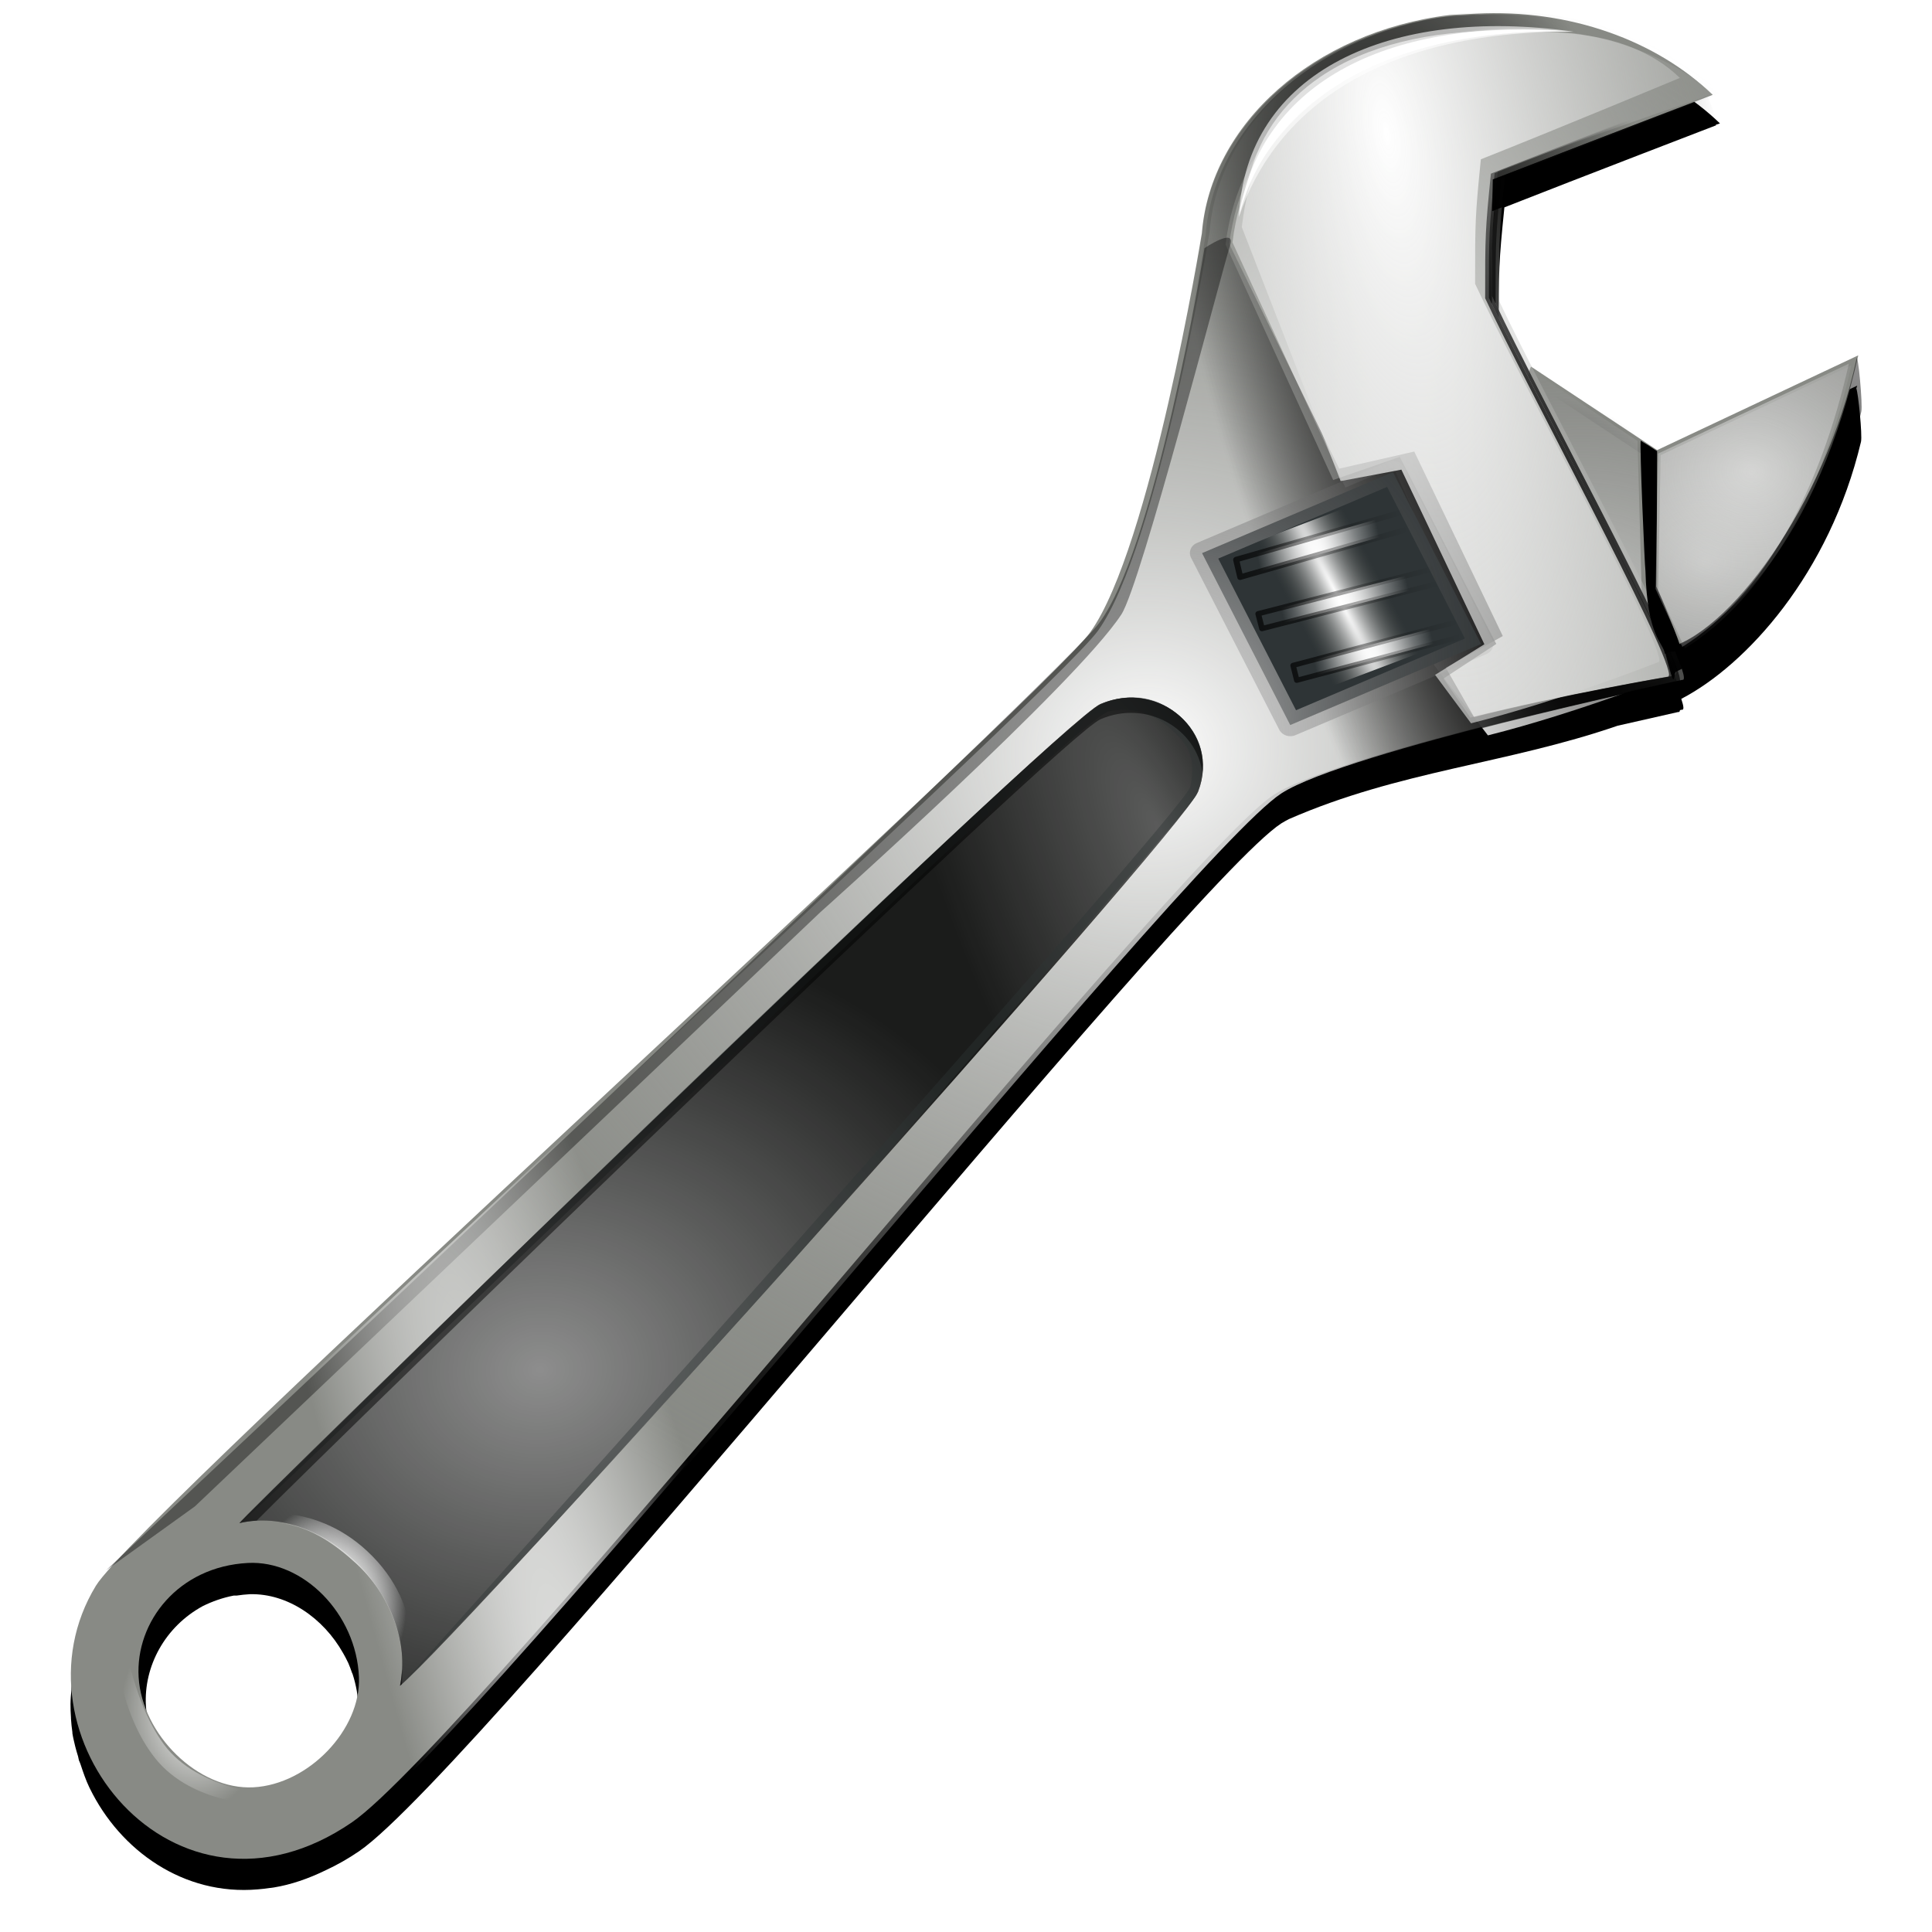 <?xml version="1.0" encoding="UTF-8" standalone="no"?>
<!-- Created with Inkscape (http://www.inkscape.org/) -->

<svg
   width="256"
   height="256"
   viewBox="0 0 256 256"
   version="1.1"
   id="svg1"
   inkscape:version="1.4 (e7c3feb100, 2024-10-09)"
   sodipodi:docname="config.svg"
   xmlns:inkscape="http://www.inkscape.org/namespaces/inkscape"
   xmlns:sodipodi="http://sodipodi.sourceforge.net/DTD/sodipodi-0.dtd"
   xmlns:xlink="http://www.w3.org/1999/xlink"
   xmlns="http://www.w3.org/2000/svg"
   xmlns:svg="http://www.w3.org/2000/svg">
  <sodipodi:namedview
     id="namedview1"
     pagecolor="#ffffff"
     bordercolor="#666666"
     borderopacity="1.0"
     inkscape:showpageshadow="2"
     inkscape:pageopacity="0.0"
     inkscape:pagecheckerboard="0"
     inkscape:deskcolor="#d1d1d1"
     inkscape:document-units="mm"
     inkscape:zoom="1.0393815"
     inkscape:cx="-25.014877"
     inkscape:cy="199.63796"
     inkscape:window-width="1920"
     inkscape:window-height="1006"
     inkscape:window-x="0"
     inkscape:window-y="0"
     inkscape:window-maximized="1"
     inkscape:current-layer="svg1" />
  <defs
     id="defs1">
    <radialGradient
       inkscape:collect="always"
       xlink:href="#linearGradient5928"
       id="radialGradient3937"
       gradientUnits="userSpaceOnUse"
       gradientTransform="matrix(0.97,-0.063,0.064,0.881,-65.404,1.123)"
       cx="154.178"
       cy="33.309"
       fx="154.178"
       fy="33.309"
       r="11.547" />
    <linearGradient
       inkscape:collect="always"
       id="linearGradient5928">
      <stop
         style="stop-color:#000000;stop-opacity:1;"
         offset="0"
         id="stop5930" />
      <stop
         style="stop-color:#000000;stop-opacity:0;"
         offset="1"
         id="stop5932" />
    </linearGradient>
    <filter
       inkscape:collect="always"
       id="filter3933"
       x="-0.037"
       y="-0.035"
       width="1.073"
       height="1.071">
      <feGaussianBlur
         inkscape:collect="always"
         stdDeviation="1.482"
         id="feGaussianBlur3935" />
    </filter>
    <radialGradient
       inkscape:collect="always"
       xlink:href="#linearGradient5928"
       id="radialGradient9655"
       gradientUnits="userSpaceOnUse"
       gradientTransform="matrix(1,0,0,0.932,3.581,-10.168)"
       cx="154.178"
       cy="33.309"
       fx="154.178"
       fy="33.309"
       r="11.547" />
    <radialGradient
       inkscape:collect="always"
       xlink:href="#linearGradient4174"
       id="radialGradient9657"
       gradientUnits="userSpaceOnUse"
       gradientTransform="matrix(5.093,0.037,-0.033,4.588,-711.648,-118.823)"
       cx="173.353"
       cy="29.474"
       fx="173.353"
       fy="29.474"
       r="7.125" />
    <linearGradient
       id="linearGradient4174">
      <stop
         style="stop-color:#ffffff;stop-opacity:1;"
         offset="0"
         id="stop4176" />
      <stop
         style="stop-color:#3e3e3e;stop-opacity:0;"
         offset="1"
         id="stop4178" />
    </linearGradient>
    <radialGradient
       inkscape:collect="always"
       xlink:href="#linearGradient4174"
       id="radialGradient9659"
       gradientUnits="userSpaceOnUse"
       gradientTransform="matrix(7.9,-0.133,0.103,6.099,-1031.154,-297.761)"
       cx="150.178"
       cy="56.317"
       fx="150.178"
       fy="56.317"
       r="4.696" />
    <radialGradient
       inkscape:collect="always"
       xlink:href="#linearGradient22831"
       id="radialGradient22837"
       cx="78.345"
       cy="47.897"
       fx="78.345"
       fy="47.897"
       r="59.07"
       gradientTransform="matrix(2.056,-0.254,0.262,1.87,-21.692,29.888)"
       gradientUnits="userSpaceOnUse" />
    <linearGradient
       id="linearGradient22831">
      <stop
         style="stop-color:#ffffff;stop-opacity:1;"
         offset="0"
         id="stop22833" />
      <stop
         style="stop-color:#888a85;stop-opacity:0;"
         offset="1"
         id="stop22835" />
    </linearGradient>
    <radialGradient
       inkscape:collect="always"
       xlink:href="#linearGradient22831"
       id="radialGradient10545"
       cx="222.099"
       cy="1.235"
       fx="222.099"
       fy="1.235"
       r="16.391"
       gradientTransform="matrix(4.756,-0.615,2.081,13.736,-872.781,215.614)"
       gradientUnits="userSpaceOnUse" />
    <radialGradient
       inkscape:collect="always"
       xlink:href="#linearGradient5928"
       id="radialGradient25491"
       cx="302.089"
       cy="-10.284"
       fx="302.089"
       fy="-10.284"
       r="59.073"
       gradientTransform="matrix(0.571,-0.194,0.681,1.748,39.184,150.533)"
       gradientUnits="userSpaceOnUse" />
    <radialGradient
       inkscape:collect="always"
       xlink:href="#linearGradient5928"
       id="radialGradient27252"
       gradientUnits="userSpaceOnUse"
       gradientTransform="matrix(0.571,-0.194,0.681,1.748,39.68,150.471)"
       cx="302.089"
       cy="-10.284"
       fx="302.089"
       fy="-10.284"
       r="59.073" />
    <radialGradient
       inkscape:collect="always"
       xlink:href="#linearGradient17579"
       id="radialGradient19335"
       cx="64.035"
       cy="72.254"
       fx="64.035"
       fy="72.254"
       r="8.072"
       gradientTransform="matrix(0.354,-4.171,5.033,-1.52,-331.365,448.841)"
       gradientUnits="userSpaceOnUse" />
    <linearGradient
       id="linearGradient17579">
      <stop
         style="stop-color:#ffffff;stop-opacity:1;"
         offset="0"
         id="stop17581" />
      <stop
         style="stop-color:#000000;stop-opacity:0;"
         offset="1"
         id="stop17583" />
    </linearGradient>
    <radialGradient
       inkscape:collect="always"
       xlink:href="#linearGradient15825"
       id="radialGradient15831"
       cx="77.371"
       cy="64.804"
       fx="77.371"
       fy="64.804"
       r="4.142"
       gradientTransform="matrix(0.719,0.052,0.124,10.146,11.772,-600.324)"
       gradientUnits="userSpaceOnUse" />
    <linearGradient
       id="linearGradient15825">
      <stop
         style="stop-color:#ffffff;stop-opacity:1;"
         offset="0"
         id="stop15827" />
      <stop
         style="stop-color:#555753;stop-opacity:0;"
         offset="1"
         id="stop15829" />
    </linearGradient>
    <radialGradient
       inkscape:collect="always"
       xlink:href="#linearGradient11428"
       id="radialGradient12309"
       cx="94.138"
       cy="38.928"
       fx="94.138"
       fy="38.928"
       r="6.873"
       gradientTransform="matrix(0.581,0.006,-0.075,9.383,36.031,-309.666)"
       gradientUnits="userSpaceOnUse" />
    <linearGradient
       inkscape:collect="always"
       id="linearGradient11428">
      <stop
         style="stop-color:#ffffff;stop-opacity:1;"
         offset="0"
         id="stop11430" />
      <stop
         style="stop-color:#ffffff;stop-opacity:0;"
         offset="1"
         id="stop11432" />
    </linearGradient>
    <linearGradient
       inkscape:collect="always"
       xlink:href="#linearGradient13184"
       id="linearGradient13190"
       x1="79.735"
       y1="48.539"
       x2="95"
       y2="48.539"
       gradientUnits="userSpaceOnUse"
       gradientTransform="matrix(0.737,-6.658052e-7,1.272726e-7,1.016,23.723,1.032)" />
    <linearGradient
       id="linearGradient13184">
      <stop
         style="stop-color:#000000;stop-opacity:0.667;"
         offset="0"
         id="stop13186" />
      <stop
         style="stop-color:#000000;stop-opacity:0;"
         offset="1"
         id="stop13188" />
    </linearGradient>
    <radialGradient
       inkscape:collect="always"
       xlink:href="#linearGradient11428"
       id="radialGradient14940"
       gradientUnits="userSpaceOnUse"
       gradientTransform="matrix(0.566,0.005,-0.073,8.025,38.463,-251.365)"
       cx="94.138"
       cy="38.928"
       fx="94.138"
       fy="38.928"
       r="6.873" />
    <linearGradient
       inkscape:collect="always"
       xlink:href="#linearGradient13184"
       id="linearGradient14942"
       gradientUnits="userSpaceOnUse"
       gradientTransform="matrix(0.718,5.475357e-7,-1.861064e-8,0.869,26.477,14.374)"
       x1="79.735"
       y1="48.539"
       x2="95"
       y2="48.539" />
    <radialGradient
       inkscape:collect="always"
       xlink:href="#linearGradient11428"
       id="radialGradient14946"
       gradientUnits="userSpaceOnUse"
       gradientTransform="matrix(0.603,0.005,-0.077,7.999,33.705,-255.13)"
       cx="94.138"
       cy="38.928"
       fx="94.138"
       fy="38.928"
       r="6.873" />
    <linearGradient
       inkscape:collect="always"
       xlink:href="#linearGradient13184"
       id="linearGradient14948"
       gradientUnits="userSpaceOnUse"
       gradientTransform="matrix(0.765,-9.213433e-7,-8.915483e-8,0.866,20.941,9.725)"
       x1="79.735"
       y1="48.539"
       x2="95"
       y2="48.539" />
    <linearGradient
       inkscape:collect="always"
       xlink:href="#linearGradient5928"
       id="linearGradient23728"
       x1="105.581"
       y1="11.271"
       x2="120.069"
       y2="11.271"
       gradientUnits="userSpaceOnUse"
       gradientTransform="matrix(1.069,-0.132,0.134,0.956,-30.264,-3.132)" />
    <filter
       inkscape:collect="always"
       id="filter3737"
       x="-0.048"
       y="-0.095"
       width="1.097"
       height="1.19">
      <feGaussianBlur
         inkscape:collect="always"
         stdDeviation="0.301"
         id="feGaussianBlur3739" />
    </filter>
    <linearGradient
       inkscape:collect="always"
       xlink:href="#linearGradient5928"
       id="linearGradient26375"
       x1="114.744"
       y1="51.132"
       x2="141.673"
       y2="13.185"
       gradientUnits="userSpaceOnUse"
       gradientTransform="matrix(2.056,-0.254,0.268,1.912,-21.985,27.373)" />
    <radialGradient
       inkscape:collect="always"
       xlink:href="#linearGradient22831"
       id="radialGradient27256"
       gradientUnits="userSpaceOnUse"
       gradientTransform="matrix(2.378,-0.308,1.04,6.868,-451.835,89.577)"
       cx="224.464"
       cy="-4.226"
       fx="224.464"
       fy="-4.226"
       r="16.391" />
    <filter
       inkscape:collect="always"
       id="filter3985"
       x="-0.015"
       y="-0.01"
       width="1.031"
       height="1.02">
      <feGaussianBlur
         inkscape:collect="always"
         stdDeviation="0.187"
         id="feGaussianBlur3987" />
    </filter>
    <radialGradient
       inkscape:collect="always"
       xlink:href="#linearGradient11428"
       id="radialGradient34276"
       gradientUnits="userSpaceOnUse"
       gradientTransform="matrix(-2.067,0.158,-0.232,-2.715,87.859,493.419)"
       cx="19.006"
       cy="99.121"
       fx="19.006"
       fy="99.121"
       r="4.603" />
    <radialGradient
       inkscape:collect="always"
       xlink:href="#linearGradient4174"
       id="radialGradient34303"
       gradientUnits="userSpaceOnUse"
       gradientTransform="matrix(9.889,-0.571,0.568,8.678,-1505.304,-82.542)"
       cx="174.077"
       cy="28.16"
       fx="174.077"
       fy="28.16"
       r="7.125" />
    <radialGradient
       inkscape:collect="always"
       xlink:href="#linearGradient11428"
       id="radialGradient3758"
       cx="27.961"
       cy="118.944"
       fx="27.961"
       fy="118.944"
       r="54.614"
       gradientTransform="matrix(0.437,-0.136,1.533,4.914,-94.089,-279.725)"
       gradientUnits="userSpaceOnUse" />
    <radialGradient
       inkscape:collect="always"
       xlink:href="#linearGradient11428"
       id="radialGradient4005"
       gradientUnits="userSpaceOnUse"
       gradientTransform="matrix(0.93,2.007,-0.571,0.392,138.714,-29.169)"
       cx="62.262"
       cy="77.168"
       fx="56.313"
       fy="65.785"
       r="33.898" />
    <radialGradient
       inkscape:collect="always"
       xlink:href="#linearGradient11428"
       id="radialGradient8652"
       gradientUnits="userSpaceOnUse"
       gradientTransform="matrix(2.056,-0.254,0.242,1.726,8.898,71.708)"
       cx="22.596"
       cy="66.949"
       fx="22.596"
       fy="66.949"
       r="33.898" />
    <radialGradient
       inkscape:collect="always"
       xlink:href="#linearGradient11428"
       id="radialGradient8648"
       gradientUnits="userSpaceOnUse"
       gradientTransform="matrix(2.056,-0.254,0.356,2.542,-30.716,-34.978)"
       cx="18.988"
       cy="99.099"
       fx="18.988"
       fy="99.099"
       r="4.909" />
    <radialGradient
       inkscape:collect="always"
       xlink:href="#linearGradient11428"
       id="radialGradient8645"
       gradientUnits="userSpaceOnUse"
       gradientTransform="matrix(2.056,-0.254,0.356,2.542,-30.716,-34.978)"
       cx="18.988"
       cy="99.099"
       fx="18.988"
       fy="99.099"
       r="4.909" />
    <filter
       inkscape:collect="always"
       id="filter3989"
       x="-0.009"
       y="-0.017"
       width="1.019"
       height="1.033">
      <feGaussianBlur
         inkscape:collect="always"
         stdDeviation="0.086"
         id="feGaussianBlur3991" />
    </filter>
    <filter
       inkscape:collect="always"
       id="filter3995"
       x="-0.025"
       y="-0.04"
       width="1.049"
       height="1.081">
      <feGaussianBlur
         inkscape:collect="always"
         stdDeviation="0.174"
         id="feGaussianBlur3997" />
    </filter>
  </defs>
  <path
     style="fill:#000000;fill-opacity:1;fill-rule:evenodd;stroke:url(#radialGradient3937);stroke-width:1.578;stroke-linecap:round;stroke-linejoin:round;stroke-miterlimit:4;stroke-dasharray:none;stroke-opacity:1;filter:url(#filter3933)"
     d="m 85.096,-14.654 c -0.388,0.002 -0.764,0.011 -1.156,0.031 -0.041,0.002 -0.084,-0.002 -0.125,0 -0.229,0.013 -1.084,0.055 -1.156,0.062 -0.063,0.007 -0.153,-0.005 -0.219,0 -0.071,0.008 -0.148,0.023 -0.219,0.031 -0.641,0.079 -1.289,0.184 -1.906,0.312 -7.767,1.432 -13.666,6.637 -14.844,12.906 -0.052,0.265 -0.091,0.543 -0.125,0.812 -0.021,0.177 -0.049,0.353 -0.062,0.531 -0.005,0.033 -0.026,0.092 -0.031,0.125 0,0 -3.381,20.71 -7.375,26.281 -0.098,0.137 -0.232,0.332 -0.438,0.562 -1.44,1.508 -4.713,4.672 -8.781,8.594 -15.887,15.088 -47.183,43.767 -54.906,52 -0.09,0.085 -1.062,1 -1.062,1 l 0.406,-0.281 c -0.53,0.587 -0.929,1.042 -1.094,1.312 -0.745,1.224 -1.225,2.509 -1.469,3.812 -0.004,0.02 0.004,0.043 0,0.062 -0.055,0.305 -0.095,0.6 -0.125,0.906 -0.003,0.03 0.003,0.064 0,0.094 -0.028,0.307 -0.059,0.631 -0.062,0.938 -1.6e-4,0.011 1.3e-4,0.021 0,0.031 -0.002,0.305 0.01,0.603 0.031,0.906 0.001,0.021 -0.001,0.042 0,0.062 0.023,0.303 0.048,0.607 0.094,0.906 0.003,0.021 -0.003,0.042 0,0.062 0.047,0.299 0.119,0.581 0.188,0.875 0.051,0.226 0.124,0.433 0.188,0.656 0.027,0.092 0.034,0.19 0.062,0.281 0.007,0.022 0.024,0.04 0.031,0.062 0.017,0.053 0.045,0.103 0.062,0.156 0.174,0.525 0.354,1.065 0.594,1.562 0.01,0.02 0.021,0.042 0.031,0.062 2.013,4.121 6.216,7.114 11.125,6.688 0.262,-0.017 0.546,-0.056 0.812,-0.094 0.01,-0.002 0.021,0.002 0.031,0 0.072,-0.01 0.147,-0.019 0.219,-0.031 1.128,-0.184 2.292,-0.58 3.469,-1.156 0.728,-0.339 1.45,-0.746 2.188,-1.25 7.777,-5.322 54.752,-63.992 61.094,-68.094 0.136,-0.088 0.33,-0.19 0.5,-0.281 7.346,-3.211 14.401,-3.648 21.781,-6.188 2.389,-0.546 4,-0.906 4,-0.906 0.005,0.001 0.026,-5.44e-4 0.031,0 0.004,-5e-5 0.027,6.35e-4 0.031,0 0.003,-0.002 0.028,-0.029 0.031,-0.031 0.002,-0.004 0.03,-0.027 0.031,-0.031 0.001,-0.005 -8.9e-4,-0.025 0,-0.031 5e-4,-0.006 0.001,-0.022 0,-0.031 0.003,-7.45e-4 0.125,-0.031 0.125,-0.031 0.162,0.036 0.139,-0.207 -0.031,-0.719 4.289,-2.226 9.821,-8.274 11.906,-17.031 0.101,-0.424 -0.194,-3.349 -0.312,-3.531 0.015,-0.064 0.048,-0.123 0.062,-0.188 l -13.312,6.281 -8.219,-5.469 c -0.887,-1.739 -1.712,-3.319 -2.219,-4.406 4e-5,-4.128 -0.003,-4.478 0.375,-8.219 5.075,-1.998 14.031,-5.438 14.031,-5.438 -0.011,-0.01 -0.021,-0.021 -0.031,-0.031 0.013,-0.005 0.281,-0.094 0.281,-0.094 -3.467,-3.34 -8.717,-5.428 -14.531,-5.406 z M 2.253,88.19 c 2.457,-0.058 4.838,1.56 6.156,3.906 0.109,0.199 0.219,0.385 0.312,0.594 0.01,0.022 0.022,0.041 0.031,0.062 0.092,0.21 0.175,0.437 0.25,0.656 0.008,0.022 0.024,0.041 0.031,0.062 0.121,0.364 0.212,0.742 0.281,1.125 0.032,0.167 0.041,0.33 0.062,0.5 0.023,0.197 0.054,0.394 0.062,0.594 0.127,3.16 -2.739,6.436 -6,7.156 -0.165,0.022 -0.334,0.023 -0.5,0.031 -3.652,0.191 -7.365,-3.465 -7.594,-7.281 -0.157,-2.629 1.265,-5.261 3.781,-6.625 0.611,-0.3 1.306,-0.549 2.031,-0.688 0.061,-0.009 0.126,0.007 0.188,0 0.295,-0.045 0.595,-0.077 0.906,-0.094 z"
     id="path3762"
     sodipodi:nodetypes="csssssccsscscccccsssssssssssssssssscssscsscccssssssccscccccccscccsssssssscsscssc"
     transform="matrix(2,0,0,2,28.648,34.861)" />
  <g
     id="g8758"
     transform="matrix(1.941,-0.126,0.138,1.89,-107.661,52.781)"
     inkscape:r_cx="true"
     inkscape:r_cy="true">
    <path
       sodipodi:nodetypes="cccsc"
       inkscape:r_cy="true"
       inkscape:r_cx="true"
       id="path3285"
       d="m 181.676,9.099 -14.132,5.699 -8.155,-6.393 c -1.071,1.417 -1.886,21.693 3.102,21.521 9.132,-0.316 15.806,-9.326 19.185,-20.827 z"
       style="opacity:1;fill:#888a85;fill-opacity:1;fill-rule:evenodd;stroke:url(#radialGradient9655);stroke-width:1.644;stroke-linecap:round;stroke-linejoin:round;stroke-miterlimit:4;stroke-dasharray:none;stroke-opacity:1" />
    <path
       inkscape:r_cy="true"
       inkscape:r_cx="true"
       id="path3293"
       d="m 181.161,9.76 -13.406,5.406 -0.844,9.438 1.531,4.156 c 5.846,-3.223 10.196,-10.413 12.719,-19 z"
       style="opacity:0.514;fill:url(#radialGradient9657);fill-opacity:1;fill-rule:evenodd;stroke:none;stroke-width:2.144;stroke-linecap:round;stroke-linejoin:round;stroke-miterlimit:4;stroke-dasharray:none;stroke-opacity:1" />
    <path
       inkscape:r_cy="true"
       inkscape:r_cx="true"
       id="path5936"
       d="m 159.316,8.597 c -0.004,0.006 -0.027,0.025 -0.031,0.031 -0.008,0.013 -0.023,0.047 -0.031,0.062 -1.039,2.097 -1.735,21.607 3.156,21.437 1.081,-0.037 2.146,-0.198 3.156,-0.469 l 0.688,-15.594 z"
       style="opacity:0.514;fill:url(#radialGradient9659);fill-opacity:1;fill-rule:evenodd;stroke:none;stroke-width:1.644;stroke-linecap:round;stroke-linejoin:round;stroke-miterlimit:4;stroke-dasharray:none;stroke-opacity:1" />
  </g>
  <path
     style="fill:#888a85;fill-opacity:1;fill-rule:evenodd;stroke:none;stroke-width:4.288;stroke-linecap:round;stroke-linejoin:round;stroke-miterlimit:4;stroke-dasharray:none;stroke-opacity:1"
     d="m 192.081,1.99 c -18.013,2.214 -31.707,14.456 -32.828,28.925 -0.01,0.065 -0.041,0.204 -0.051,0.269 0,0 -6.746,41.439 -14.733,52.582 C 138.2,92.513 18.356,200.843 12.71,210.114 0.784,229.697 23.023,257.622 46.617,241.478 62.171,230.834 156.086,113.526 168.771,105.324 c 8.574,-5.545 53.11,-15.038 53.11,-15.038 2.597,0.583 -18.557,-37.982 -24.25,-50.178 8e-5,-8.284 -0.018,-8.956 0.747,-16.509 C 208.432,19.635 226.939,12.568 226.939,12.568 219.543,5.442 208.092,1.152 195.539,1.809 c -0.082,0.004 -0.184,0.009 -0.266,0.014 -0.457,0.026 -2.116,0.103 -2.261,0.118 -0.126,0.013 -0.334,0.015 -0.466,0.024 -0.142,0.016 -0.324,0.007 -0.466,0.024 z M 32.852,207.1 c 7.305,-0.382 14.372,6.711 14.71,15.125 0.28,6.961 -6.682,14.219 -13.986,14.602 -7.305,0.382 -14.749,-6.961 -15.206,-14.593 -0.439,-7.334 5.25,-14.651 14.483,-15.134 z"
     id="path2388"
     inkscape:r_cx="true"
     inkscape:r_cy="true"
     sodipodi:nodetypes="cccssssccccssssccssss" />
  <path
     sodipodi:nodetypes="cccssssccccssssccssss"
     inkscape:r_cy="true"
     inkscape:r_cx="true"
     id="path21956"
     d="M 193.107,1.789 C 175.093,4.003 161.399,16.245 160.279,30.714 c -0.01,0.065 -0.041,0.204 -0.051,0.269 0,0 -6.746,41.439 -14.733,52.582 C 139.226,92.312 19.382,200.641 13.736,209.913 1.81,229.495 24.049,257.421 47.643,241.276 63.197,230.633 157.113,113.325 169.797,105.122 c 8.574,-5.545 53.11,-15.038 53.11,-15.038 2.597,0.583 -18.557,-37.982 -24.25,-50.178 8e-5,-8.284 -0.018,-8.956 0.747,-16.509 10.055,-3.964 28.562,-11.031 28.562,-11.031 -7.397,-7.126 -18.848,-11.416 -31.4,-10.759 -0.082,0.004 -0.184,0.009 -0.266,0.014 -0.457,0.026 -2.116,0.103 -2.261,0.118 -0.126,0.013 -0.334,0.015 -0.466,0.024 -0.142,0.016 -0.324,0.007 -0.466,0.024 z M 33.878,206.899 c 7.305,-0.382 14.372,6.711 14.71,15.125 0.28,6.961 -6.682,14.219 -13.987,14.602 -7.305,0.382 -14.749,-6.961 -15.206,-14.593 -0.439,-7.334 5.25,-14.651 14.483,-15.134 z"
     style="fill:url(#radialGradient22837);fill-opacity:1;fill-rule:evenodd;stroke:none;stroke-width:4.288;stroke-linecap:round;stroke-linejoin:round;stroke-miterlimit:4;stroke-dasharray:none;stroke-opacity:1" />
  <path
     style="fill:url(#radialGradient10545);fill-opacity:1;fill-rule:evenodd;stroke:none;stroke-width:4.288;stroke-linecap:round;stroke-linejoin:round;stroke-miterlimit:4;stroke-dasharray:none;stroke-opacity:1"
     d="m 163.312,32.12 14.953,32.489 6.368,-2.714 10.565,23.659 -5.237,2.486 7.197,9.402 c 11.888,-2.981 24.71,-8.07 24.71,-8.07 0.01,0.001 0.056,-0.003 0.065,-0.003 0.008,-0.001 0.058,-9.32e-4 0.065,-0.003 0.006,-0.006 0.057,-0.058 0.061,-0.065 0.004,-0.009 -0.006,-0.051 -0.004,-0.061 0.004,-0.023 0.057,-0.099 0.057,-0.126 -0.051,-3.558 -19.074,-38.419 -24.413,-49.903 -0.006,-8.283 0.007,-8.949 0.762,-16.501 9.999,-3.957 28.458,-10.216 28.458,-10.216 C 219.557,5.362 204.438,2.253 193.165,4.345 175.458,7.63 164.945,18.211 163.312,32.12 Z"
     id="path9661"
     sodipodi:nodetypes="cccccccssssscccsc"
     inkscape:r_cx="true"
     inkscape:r_cy="true" />
  <path
     style="fill:url(#radialGradient25491);fill-opacity:1;fill-rule:evenodd;stroke:none;stroke-width:4.288;stroke-linecap:round;stroke-linejoin:round;stroke-miterlimit:4;stroke-dasharray:none;stroke-opacity:1"
     d="m 190.026,2.419 c -16.973,2.869 -29.682,14.765 -30.759,28.668 -0.01,0.065 -0.021,0.182 -0.031,0.247 -3e-5,6e-6 -6.742,41.442 -14.729,52.585 C 138.237,92.666 18.356,200.98 12.71,210.252 0.785,229.834 23.054,257.766 46.647,241.622 62.202,230.979 156.149,113.677 168.833,105.474 c 8.574,-5.545 53.057,-15.07 53.057,-15.07 0.01,0.002 0.063,0.051 0.073,0.052 0.008,-9.6e-5 0.056,-0.007 0.064,-0.008 0.006,-0.004 0.05,-0.063 0.056,-0.068 0.004,-0.008 0.053,-0.058 0.056,-0.068 0.002,-0.01 -0.01,-0.048 -0.008,-0.06 0.004,-0.038 -0.023,-0.132 -0.025,-0.179 -0.359,-4.04 -19.113,-38.426 -24.427,-49.812 6e-5,-8.284 -0.004,-8.956 0.76,-16.509 10.055,-3.964 28.518,-11.064 28.518,-11.064 -7.397,-7.126 -18.819,-11.371 -31.371,-10.713 -0.082,0.004 -0.183,-0.033 -0.265,-0.028 -0.457,0.026 -2.12,0.143 -2.266,0.158 -0.126,0.013 -0.326,-0.014 -0.458,-0.004 -0.125,0.014 -0.318,0.045 -0.45,0.056 -0.704,0.086 -1.43,0.145 -2.12,0.262 z m 2.712,2.097 c 11.21,-1.924 25.89,0.437 33.138,7.455 0,0 -18.326,7.083 -28.325,11.04 -0.755,7.552 -0.766,8.226 -0.76,16.509 5.297,11.394 24.02,45.808 24.363,49.82 7.8e-4,0.015 0.008,0.046 0.008,0.06 -0.01,0.023 -0.037,0.106 -0.048,0.127 4.8e-4,0.006 0.008,0.053 0.008,0.06 -0.014,0.015 -0.053,0.065 -0.056,0.068 -0.014,3.8e-4 -0.06,0.007 -0.064,0.008 -0.006,4.86e-4 -0.058,0.008 -0.064,0.008 0,0 -14.218,2.435 -26.106,5.416 l -3.563,-5.171 6.995,-4.59 -12.789,-24.786 -8.824,3.063 -14.257,-31.198 c 1.633,-13.909 12.133,-24.478 29.84,-27.764 0.176,-0.033 0.328,-0.093 0.506,-0.123 z M 30.561,207.498 c 0.739,-0.138 1.528,-0.185 2.321,-0.226 7.305,-0.382 14.389,6.666 14.727,15.081 0.28,6.961 -6.727,14.241 -14.032,14.623 -7.305,0.382 -14.726,-6.967 -15.182,-14.599 -0.401,-6.704 4.301,-13.41 12.166,-14.879 z"
     id="path23730"
     inkscape:r_cx="true"
     inkscape:r_cy="true"
     sodipodi:nodetypes="ccssssscsssssscccssssscccccsssssscccccccsccssssc" />
  <path
     inkscape:r_cy="true"
     inkscape:r_cx="true"
     id="path27250"
     d="m 190.522,2.358 c -16.973,2.869 -29.682,14.765 -30.759,28.668 -0.01,0.065 -0.021,0.182 -0.031,0.247 -2e-5,8e-6 -6.742,41.442 -14.729,52.585 C 138.733,92.604 18.852,200.919 13.206,210.19 1.281,229.773 23.55,257.705 47.143,241.561 62.698,230.918 156.645,113.616 169.329,105.413 177.903,99.868 222.386,90.343 222.386,90.343 c 0.01,0.002 0.063,0.051 0.073,0.052 0.008,-9.6e-5 0.056,-0.007 0.064,-0.008 0.006,-0.004 0.05,-0.063 0.056,-0.068 0.004,-0.008 0.053,-0.058 0.056,-0.068 0.002,-0.01 -0.01,-0.048 -0.008,-0.06 0.004,-0.038 -0.023,-0.132 -0.025,-0.179 -0.359,-4.04 -19.113,-38.426 -24.427,-49.812 6e-5,-8.284 -0.004,-8.956 0.76,-16.509 10.055,-3.964 28.518,-11.064 28.518,-11.064 -7.397,-7.126 -18.819,-11.371 -31.371,-10.713 -0.082,0.004 -0.183,-0.033 -0.265,-0.028 -0.457,0.026 -2.12,0.143 -2.266,0.158 -0.126,0.013 -0.326,-0.014 -0.458,-0.004 -0.125,0.014 -0.318,0.045 -0.45,0.056 -0.704,0.086 -1.43,0.145 -2.12,0.262 z m 2.712,2.097 c 11.21,-1.924 25.89,0.437 33.138,7.455 0,0 -18.326,7.083 -28.325,11.04 -0.755,7.552 -0.766,8.226 -0.76,16.509 5.297,11.394 24.02,45.808 24.363,49.82 7.8e-4,0.015 0.008,0.046 0.008,0.06 -0.01,0.023 -0.037,0.106 -0.047,0.127 4.8e-4,0.006 0.008,0.053 0.008,0.06 -0.014,0.015 -0.053,0.065 -0.056,0.068 -0.014,3.82e-4 -0.06,0.007 -0.064,0.008 -0.006,4.86e-4 -0.058,0.008 -0.064,0.008 0,0 -14.218,2.435 -26.106,5.416 l -3.757,-6.555 7.555,-4.19 -11.733,-24.447 -9.945,2.263 -14.559,-29.754 c 1.633,-13.909 12.133,-24.478 29.84,-27.764 0.176,-0.033 0.328,-0.093 0.506,-0.123 z M 31.057,207.437 c 0.739,-0.138 1.528,-0.185 2.321,-0.226 7.305,-0.382 14.389,6.666 14.727,15.081 0.28,6.961 -6.727,14.241 -14.032,14.623 -7.305,0.382 -14.726,-6.967 -15.182,-14.599 -0.401,-6.704 4.301,-13.409 12.166,-14.879 z"
     style="fill:url(#radialGradient27252);fill-opacity:1;fill-rule:evenodd;stroke:none;stroke-width:0.888;stroke-linecap:round;stroke-linejoin:round;stroke-miterlimit:4;stroke-dasharray:none;stroke-opacity:1"
     sodipodi:nodetypes="ccssssscsssssscccssssscccccsssssscccccccsccssssc" />
  <g
     id="g22839"
     transform="matrix(2.056,-0.254,0.268,1.912,-21.985,27.373)">
    <rect
       transform="matrix(0.956,-0.292,0.31,0.951,0,0)"
       inkscape:r_cy="true"
       inkscape:r_cx="true"
       y="58"
       x="68.625"
       height="13.095"
       width="13.4"
       id="rect10551"
       style="opacity:1;fill:#2e3436;fill-opacity:1;fill-rule:evenodd;stroke:url(#radialGradient19335);stroke-width:1.544;stroke-linecap:round;stroke-linejoin:round;stroke-miterlimit:4;stroke-dasharray:none;stroke-opacity:1" />
    <rect
       style="opacity:1;fill:url(#radialGradient15831);fill-opacity:1;fill-rule:evenodd;stroke:none;stroke-width:1.644;stroke-linecap:round;stroke-linejoin:round;stroke-miterlimit:4;stroke-dasharray:none;stroke-opacity:1"
       id="rect14950"
       width="7.725"
       height="11.043"
       x="71.563"
       y="55.691"
       inkscape:r_cx="true"
       inkscape:r_cy="true"
       transform="matrix(0.968,-0.252,0.307,0.952,0,0)" />
    <rect
       transform="matrix(0.986,-0.166,0.087,0.996,0,0)"
       ry="0"
       inkscape:r_cy="true"
       inkscape:r_cx="true"
       y="49.743"
       x="82.512"
       height="1.233"
       width="11.255"
       id="rect10553"
       style="opacity:1;fill:url(#radialGradient12309);fill-opacity:1;fill-rule:evenodd;stroke:url(#linearGradient13190);stroke-width:0.384;stroke-linecap:round;stroke-linejoin:round;stroke-miterlimit:4;stroke-dasharray:none;stroke-opacity:1" />
    <rect
       style="opacity:1;fill:url(#radialGradient14940);fill-opacity:1;fill-rule:evenodd;stroke:url(#linearGradient14942);stroke-width:0.351;stroke-linecap:round;stroke-linejoin:round;stroke-miterlimit:4;stroke-dasharray:none;stroke-opacity:1"
       id="rect14938"
       width="10.96"
       height="1.054"
       x="83.728"
       y="56.036"
       inkscape:r_cx="true"
       inkscape:r_cy="true"
       ry="0"
       transform="matrix(0.989,-0.146,0.099,0.995,0,0)" />
    <rect
       transform="matrix(0.991,-0.137,0.106,0.994,0,0)"
       ry="0"
       inkscape:r_cy="true"
       inkscape:r_cx="true"
       y="51.249"
       x="81.908"
       height="1.051"
       width="11.672"
       id="rect14944"
       style="opacity:1;fill:url(#radialGradient14946);fill-opacity:1;fill-rule:evenodd;stroke:url(#linearGradient14948);stroke-width:0.361;stroke-linecap:round;stroke-linejoin:round;stroke-miterlimit:4;stroke-dasharray:none;stroke-opacity:1" />
  </g>
  <path
     style="fill:url(#linearGradient23728);fill-opacity:1;fill-rule:evenodd;stroke:none;stroke-width:1.444;stroke-linecap:round;stroke-linejoin:round;stroke-miterlimit:4;stroke-opacity:1;filter:url(#filter3737)"
     d="m 84.577,-5.545 14.248,-5.5 0.644,1.69 -14.931,5.916 z"
     id="rect22846"
     sodipodi:nodetypes="ccccc"
     inkscape:r_cx="true"
     inkscape:r_cy="true"
     transform="matrix(2,0,0,2,28.648,34.861)" />
  <path
     style="fill:url(#linearGradient26375);fill-opacity:1;fill-rule:evenodd;stroke:none;stroke-width:2.888;stroke-linecap:round;stroke-linejoin:round;stroke-miterlimit:4;stroke-opacity:1"
     d="m 220.518,85.97 c 8.32,-1.578 21.32,-18.944 25.479,-38.448 0.185,-0.868 0.851,6.116 0.63,7.045 -4.289,18.012 -15.859,30.305 -24.528,34.434 -0.513,0.244 0.06,3.452 -1.581,-3.032 z"
     id="rect25493"
     sodipodi:nodetypes="csssc"
     inkscape:r_cx="true"
     inkscape:r_cy="true" />
  <path
     inkscape:r_cy="true"
     inkscape:r_cx="true"
     sodipodi:nodetypes="cccccccssssscccsc"
     id="path27254"
     d="m 67.947,-2.385 6.55,16.828 4.025,-0.757 5.498,11.568 -3.265,2.027 2.381,3.209 c 5.944,-1.49 12.355,-4.035 12.355,-4.035 0.005,5.5e-4 0.028,-0.002 0.032,-0.002 0.004,-6.33e-4 0.029,-4.67e-4 0.032,-0.002 0.003,-0.003 0.028,-0.029 0.031,-0.032 0.002,-0.005 -0.003,-0.026 -0.002,-0.031 0.002,-0.011 0.028,-0.049 0.029,-0.063 -0.025,-1.779 -9.537,-19.21 -12.207,-24.952 -0.003,-4.142 0.004,-4.474 0.381,-8.25 4.999,-1.978 13.185,-5.392 13.185,-5.392 -3.681,-3.565 -10.002,-3.451 -15.639,-2.406 -8.854,1.643 -12.568,5.335 -13.385,12.289 z"
     style="fill:url(#radialGradient27256);fill-opacity:1;fill-rule:evenodd;stroke:none;stroke-width:2.144;stroke-linecap:round;stroke-linejoin:round;stroke-miterlimit:4;stroke-dasharray:none;stroke-opacity:1;filter:url(#filter3985)"
     transform="matrix(2,0,0,2,28.648,34.861)" />
  <path
     style="opacity:0.385;fill:#000000;fill-opacity:1;fill-rule:evenodd;stroke:none;stroke-width:0.888;stroke-linecap:round;stroke-linejoin:round;stroke-miterlimit:4;stroke-opacity:1"
     d="m 14.055,208.071 c 0,0 123.212,-115.598 131.19,-125.02 7.661,-9.047 14.358,-50.168 14.358,-50.168 0,0 4.199,-2.845 3.397,-0.378 -1.099,3.38 -11.786,44.875 -14.409,48.904 -5.976,9.179 -39.892,39.463 -39.892,39.463 l -82.869,78.728 z"
     id="rect30766"
     sodipodi:nodetypes="cscssccc"
     inkscape:r_cx="true"
     inkscape:r_cy="true" />
  <path
     style="opacity:0.894;fill:url(#radialGradient34276);fill-opacity:1;fill-rule:evenodd;stroke:none;stroke-width:0.888;stroke-linecap:round;stroke-linejoin:round;stroke-miterlimit:4;stroke-opacity:1"
     d="m 35.088,239.126 c 0,0 -9.518,0.15 -14.531,-6.15 -5.013,-6.3 -5.433,-15.921 -5.433,-15.921 l 1.101,-1.649 c 0,0 0.99,9.652 5.507,15.751 4.603,6.215 14.477,6.569 14.323,6.826 z"
     id="path34274"
     sodipodi:nodetypes="cscczcc"
     inkscape:r_cx="true"
     inkscape:r_cy="true" />
  <path
     style="fill:#000000;fill-opacity:1;fill-rule:evenodd;stroke:none;stroke-width:3.156;stroke-linecap:round;stroke-linejoin:round;stroke-miterlimit:4;stroke-dasharray:none;stroke-opacity:1"
     d="m 217.405,58.396 c -0.167,0.539 0.525,16.673 0.625,17.244 0.24,8.859 2.341,9.395 2.572,10.983 1.713,-0.652 0.551,0.161 2.092,-0.792 -0.147,-0.775 -2.327,-6.176 -3.228,-8.112 0.077,-4.406 0.091,-16.765 0.11,-17.938 -0.831,-0.556 -1.15,-0.778 -2.171,-1.385 z"
     id="path34280"
     inkscape:r_cx="true"
     inkscape:r_cy="true"
     sodipodi:nodetypes="ccccccc" />
  <path
     style="opacity:0.514;fill:url(#radialGradient34303);fill-opacity:1;fill-rule:evenodd;stroke:none;stroke-width:4.288;stroke-linecap:round;stroke-linejoin:round;stroke-miterlimit:4;stroke-dasharray:none;stroke-opacity:1"
     d="m 244.98,48.193 -25.269,11.907 -0.335,17.947 3.545,7.664 c 10.9,-6.829 18.348,-20.968 22.059,-37.518 z"
     id="path34301"
     inkscape:r_cx="true"
     inkscape:r_cy="true" />
  <path
     sodipodi:nodetypes="ccssssscsssssscccssssscccccsssssscccccccsccssssc"
     style="fill:url(#radialGradient3758);fill-opacity:1;fill-rule:evenodd;stroke:none;stroke-width:0.888;stroke-linecap:round;stroke-linejoin:round;stroke-miterlimit:4;stroke-dasharray:none;stroke-opacity:1"
     d="m 190.522,2.358 c -16.973,2.869 -29.682,14.765 -30.759,28.668 -0.01,0.065 -0.021,0.182 -0.031,0.247 -2e-5,8e-6 -6.742,41.442 -14.729,52.585 C 138.733,92.604 18.852,200.919 13.206,210.19 1.281,229.773 23.55,257.705 47.143,241.561 62.698,230.918 156.645,113.616 169.329,105.413 177.903,99.868 222.386,90.343 222.386,90.343 c 0.01,0.002 0.063,0.051 0.073,0.052 0.008,-9.6e-5 0.056,-0.007 0.064,-0.008 0.006,-0.004 0.05,-0.063 0.056,-0.068 0.004,-0.008 0.053,-0.058 0.056,-0.068 0.002,-0.01 -0.01,-0.048 -0.008,-0.06 0.004,-0.038 -0.023,-0.132 -0.025,-0.179 -0.359,-4.04 -19.113,-38.426 -24.427,-49.812 6e-5,-8.284 -0.004,-8.956 0.76,-16.509 10.055,-3.964 28.518,-11.064 28.518,-11.064 -7.397,-7.126 -18.819,-11.371 -31.371,-10.713 -0.082,0.004 -0.183,-0.033 -0.265,-0.028 -0.457,0.026 -2.12,0.143 -2.266,0.158 -0.126,0.013 -0.326,-0.014 -0.458,-0.004 -0.125,0.014 -0.318,0.045 -0.45,0.056 -0.704,0.086 -1.43,0.145 -2.12,0.262 z m 2.712,2.097 c 11.21,-1.924 25.89,0.437 33.138,7.455 0,0 -18.326,7.083 -28.325,11.04 -0.755,7.552 -0.766,8.226 -0.76,16.509 5.297,11.394 24.02,45.808 24.363,49.82 7.8e-4,0.015 0.008,0.046 0.008,0.06 -0.01,0.023 -0.037,0.106 -0.047,0.127 4.8e-4,0.006 0.008,0.053 0.008,0.06 -0.014,0.015 -0.053,0.065 -0.056,0.068 -0.014,3.82e-4 -0.06,0.007 -0.064,0.008 -0.006,4.86e-4 -0.058,0.008 -0.064,0.008 0,0 -14.218,2.435 -26.106,5.416 l -3.757,-6.555 7.555,-4.19 -11.733,-24.447 -9.945,2.263 -14.559,-29.754 c 1.633,-13.909 12.133,-24.478 29.84,-27.764 0.176,-0.033 0.328,-0.093 0.506,-0.123 z M 31.057,207.437 c 0.739,-0.138 1.528,-0.185 2.321,-0.226 7.305,-0.382 14.389,6.666 14.727,15.081 0.28,6.961 -6.727,14.241 -14.032,14.623 -7.305,0.382 -14.726,-6.967 -15.182,-14.599 -0.401,-6.704 4.301,-13.409 12.166,-14.879 z"
     id="path3752"
     inkscape:r_cx="true"
     inkscape:r_cy="true" />
  <path
     style="fill:#888a85;fill-opacity:1;fill-rule:evenodd;stroke:none;stroke-width:0.888;stroke-linecap:round;stroke-linejoin:round;stroke-miterlimit:4;stroke-dasharray:none;stroke-opacity:1"
     d="m 31.731,201.825 c 11.086,-2.61 23.7,9.821 21.269,21.542 8.297,-6.87 103.778,-113.357 105.758,-118.481 C 161.789,97.039 153.601,89.949 145.813,93.291 140.381,95.622 31.009,201.995 31.731,201.825 Z"
     id="path30758"
     inkscape:r_cx="true"
     inkscape:r_cy="true"
     sodipodi:nodetypes="ccsss" />
  <path
     style="opacity:0.8;fill:#000000;fill-opacity:1;fill-rule:evenodd;stroke:none;stroke-width:0.888;stroke-linecap:round;stroke-linejoin:round;stroke-miterlimit:4;stroke-dasharray:none;stroke-opacity:1"
     d="m 31.731,201.825 c 11.086,-2.61 23.7,9.821 21.269,21.542 8.297,-6.87 103.778,-113.357 105.758,-118.481 C 161.789,97.039 153.601,89.949 145.813,93.291 140.381,95.622 31.009,201.995 31.731,201.825 Z"
     id="path7295"
     inkscape:r_cx="true"
     inkscape:r_cy="true"
     sodipodi:nodetypes="ccsss" />
  <path
     style="opacity:0.277;fill:url(#radialGradient4005);fill-opacity:1;fill-rule:evenodd;stroke:none;stroke-width:0.888;stroke-linecap:round;stroke-linejoin:round;stroke-miterlimit:4;stroke-dasharray:none;stroke-opacity:1"
     d="m 31.731,201.825 c 11.086,-2.61 23.7,9.821 21.269,21.542 8.297,-6.87 103.778,-113.357 105.758,-118.481 C 161.789,97.039 153.601,89.949 145.813,93.291 140.381,95.622 31.009,201.995 31.731,201.825 Z"
     id="path4003"
     inkscape:r_cx="true"
     inkscape:r_cy="true"
     sodipodi:nodetypes="ccsss" />
  <path
     sodipodi:nodetypes="ccsss"
     inkscape:r_cy="true"
     inkscape:r_cx="true"
     id="path1773"
     d="m 31.731,201.825 c 11.086,-2.61 23.7,9.821 21.269,21.542 8.297,-6.87 103.778,-113.357 105.758,-118.481 C 161.789,97.039 153.601,89.949 145.813,93.291 140.381,95.622 31.009,201.995 31.731,201.825 Z"
     style="opacity:0.5;fill:url(#radialGradient8652);fill-opacity:1;fill-rule:evenodd;stroke:none;stroke-width:0.888;stroke-linecap:round;stroke-linejoin:round;stroke-miterlimit:4;stroke-dasharray:none;stroke-opacity:1" />
  <path
     style="opacity:0.404;fill:#2e3436;fill-opacity:1;fill-rule:evenodd;stroke:none;stroke-width:0.888;stroke-linecap:round;stroke-linejoin:round;stroke-miterlimit:4;stroke-opacity:1"
     d="m 145.642,93.527 c 0.608,-0.375 5.751,-2.94 10.5,1.239 4.054,3.567 3.507,7.259 2.378,10.583 -0.545,1.605 -44.38,51.309 -52.249,60.353 -3.869,4.447 -17.111,18.92 -29.26,32.289 -12.257,13.488 -23.768,25.188 -23.768,25.188 0,0 103.859,-115.776 104.486,-118.934 0.92,-4.63 -0.977,-6.104 -2.54,-7.583 -1.593,-1.507 -4.396,-3.192 -8.211,-2.418 -5.261,1.068 -113.003,106.664 -115.042,107.439 0,0 25.873,-25.618 53.177,-51.966 C 112.417,123.369 141.154,96.292 145.642,93.527 Z"
     id="path2271"
     sodipodi:nodetypes="csssscszscss"
     inkscape:r_cx="true"
     inkscape:r_cy="true" />
  <path
     inkscape:r_cy="true"
     inkscape:r_cx="true"
     sodipodi:nodetypes="csccszscc"
     id="path2660"
     d="m 32.763,200.751 c 0,0 8.592,-2.062 15.933,4.818 8.029,7.524 5.586,16.483 5.586,16.483 l -1.291,1.542 c 0,0 0.706,-3.429 -0.129,-6.792 -0.835,-3.364 -2.608,-6.82 -5.63,-9.602 -2.978,-2.742 -5.801,-4.507 -8.868,-5.163 -3.067,-0.657 -6.554,-0.183 -6.484,-0.315 z"
     style="fill:url(#radialGradient8648);fill-opacity:1;fill-rule:evenodd;stroke:none;stroke-width:0.888;stroke-linecap:round;stroke-linejoin:round;stroke-miterlimit:4;stroke-opacity:1" />
  <path
     style="fill:url(#radialGradient8645);fill-opacity:1;fill-rule:evenodd;stroke:none;stroke-width:0.888;stroke-linecap:round;stroke-linejoin:round;stroke-miterlimit:4;stroke-opacity:1"
     d="m 32.763,200.751 c 0,0 8.592,-2.062 15.933,4.818 8.029,7.524 5.586,16.483 5.586,16.483 l -1.291,1.542 c 0,0 0.706,-3.429 -0.129,-6.792 -0.835,-3.364 -2.608,-6.82 -5.63,-9.602 -2.978,-2.742 -5.801,-4.507 -8.868,-5.163 -3.067,-0.657 -6.554,-0.183 -6.484,-0.315 z"
     id="path6192"
     sodipodi:nodetypes="csccszscc"
     inkscape:r_cx="true"
     inkscape:r_cy="true" />
  <path
     style="fill:#ffffff;fill-opacity:1;fill-rule:evenodd;stroke:none;stroke-width:1px;stroke-linecap:butt;stroke-linejoin:miter;stroke-opacity:1;filter:url(#filter3989)"
     d="m 89.917,-15.335 c -11.992,-0.989 -20.742,3.166 -22.158,12.27 1.646,-6.957 8.949,-12.606 22.158,-12.27 z"
     id="path3939"
     sodipodi:nodetypes="ccc"
     transform="matrix(2,0,0,2,28.648,34.861)" />
  <path
     sodipodi:nodetypes="ccc"
     id="path3993"
     d="m 89.917,-15.335 c -12.143,-1.713 -21.736,2.654 -22.158,12.27 2.309,-6.837 8.949,-12.335 22.158,-12.27 z"
     style="opacity:0.777;fill:#ffffff;fill-opacity:1;fill-rule:evenodd;stroke:none;stroke-width:1px;stroke-linecap:butt;stroke-linejoin:miter;stroke-opacity:1;filter:url(#filter3995)"
     transform="matrix(2,0,0,2,28.648,34.861)" />
  <path
     sodipodi:type="inkscape:offset"
     inkscape:radius="-0.28695962"
     inkscape:original="M 100.1875 2.84375 C 90.210833 2.6635632 82.806019 7.0550008 82.4375 15.46875 C 84.746947 8.6318447 91.384844 3.1222716 104.59375 3.1875 C 103.07593 2.9733955 101.61274 2.869491 100.1875 2.84375 z "
     style="opacity:0.777;fill:#ffffff;fill-opacity:1;fill-rule:evenodd;stroke:none;stroke-width:1px;stroke-linecap:butt;stroke-linejoin:miter;stroke-opacity:1;filter:url(#filter3995)"
     id="path4001"
     d="M 99.846,3.145 C 95.047,3.109 90.878,4.138 87.871,6.172 85.31,7.905 83.59,10.353 82.975,13.498 85.463,8.299 90.738,4.161 99.846,3.145 Z"
     transform="matrix(2,0,0,2,-0.734,-2.196)" />
  <path
     style="opacity:0.5;fill:#000000;fill-opacity:1;fill-rule:evenodd;stroke:none;stroke-width:0.888;stroke-linecap:round;stroke-linejoin:round;stroke-miterlimit:4;stroke-dasharray:none;stroke-opacity:1"
     d="m 150.136,92.429 c -1.412,-0.043 -2.852,0.248 -4.312,0.875 C 140.391,95.635 31.039,201.973 31.761,201.804 c 0.754,-0.178 1.487,-0.269 2.25,-0.312 C 45.674,189.723 140.738,97.486 145.823,95.304 c 6.234,-2.675 12.713,1.332 13.5,7.063 0.515,-5.327 -3.888,-9.776 -9.188,-9.938 z M 53.261,221.179 c -0.038,0.734 -0.098,1.455 -0.25,2.188 0.047,-0.039 0.198,-0.143 0.25,-0.187 0.001,-0.021 -0.001,-0.042 0,-0.062 0.031,-0.65 0.052,-1.292 0,-1.938 z"
     id="path3741" />
</svg>
